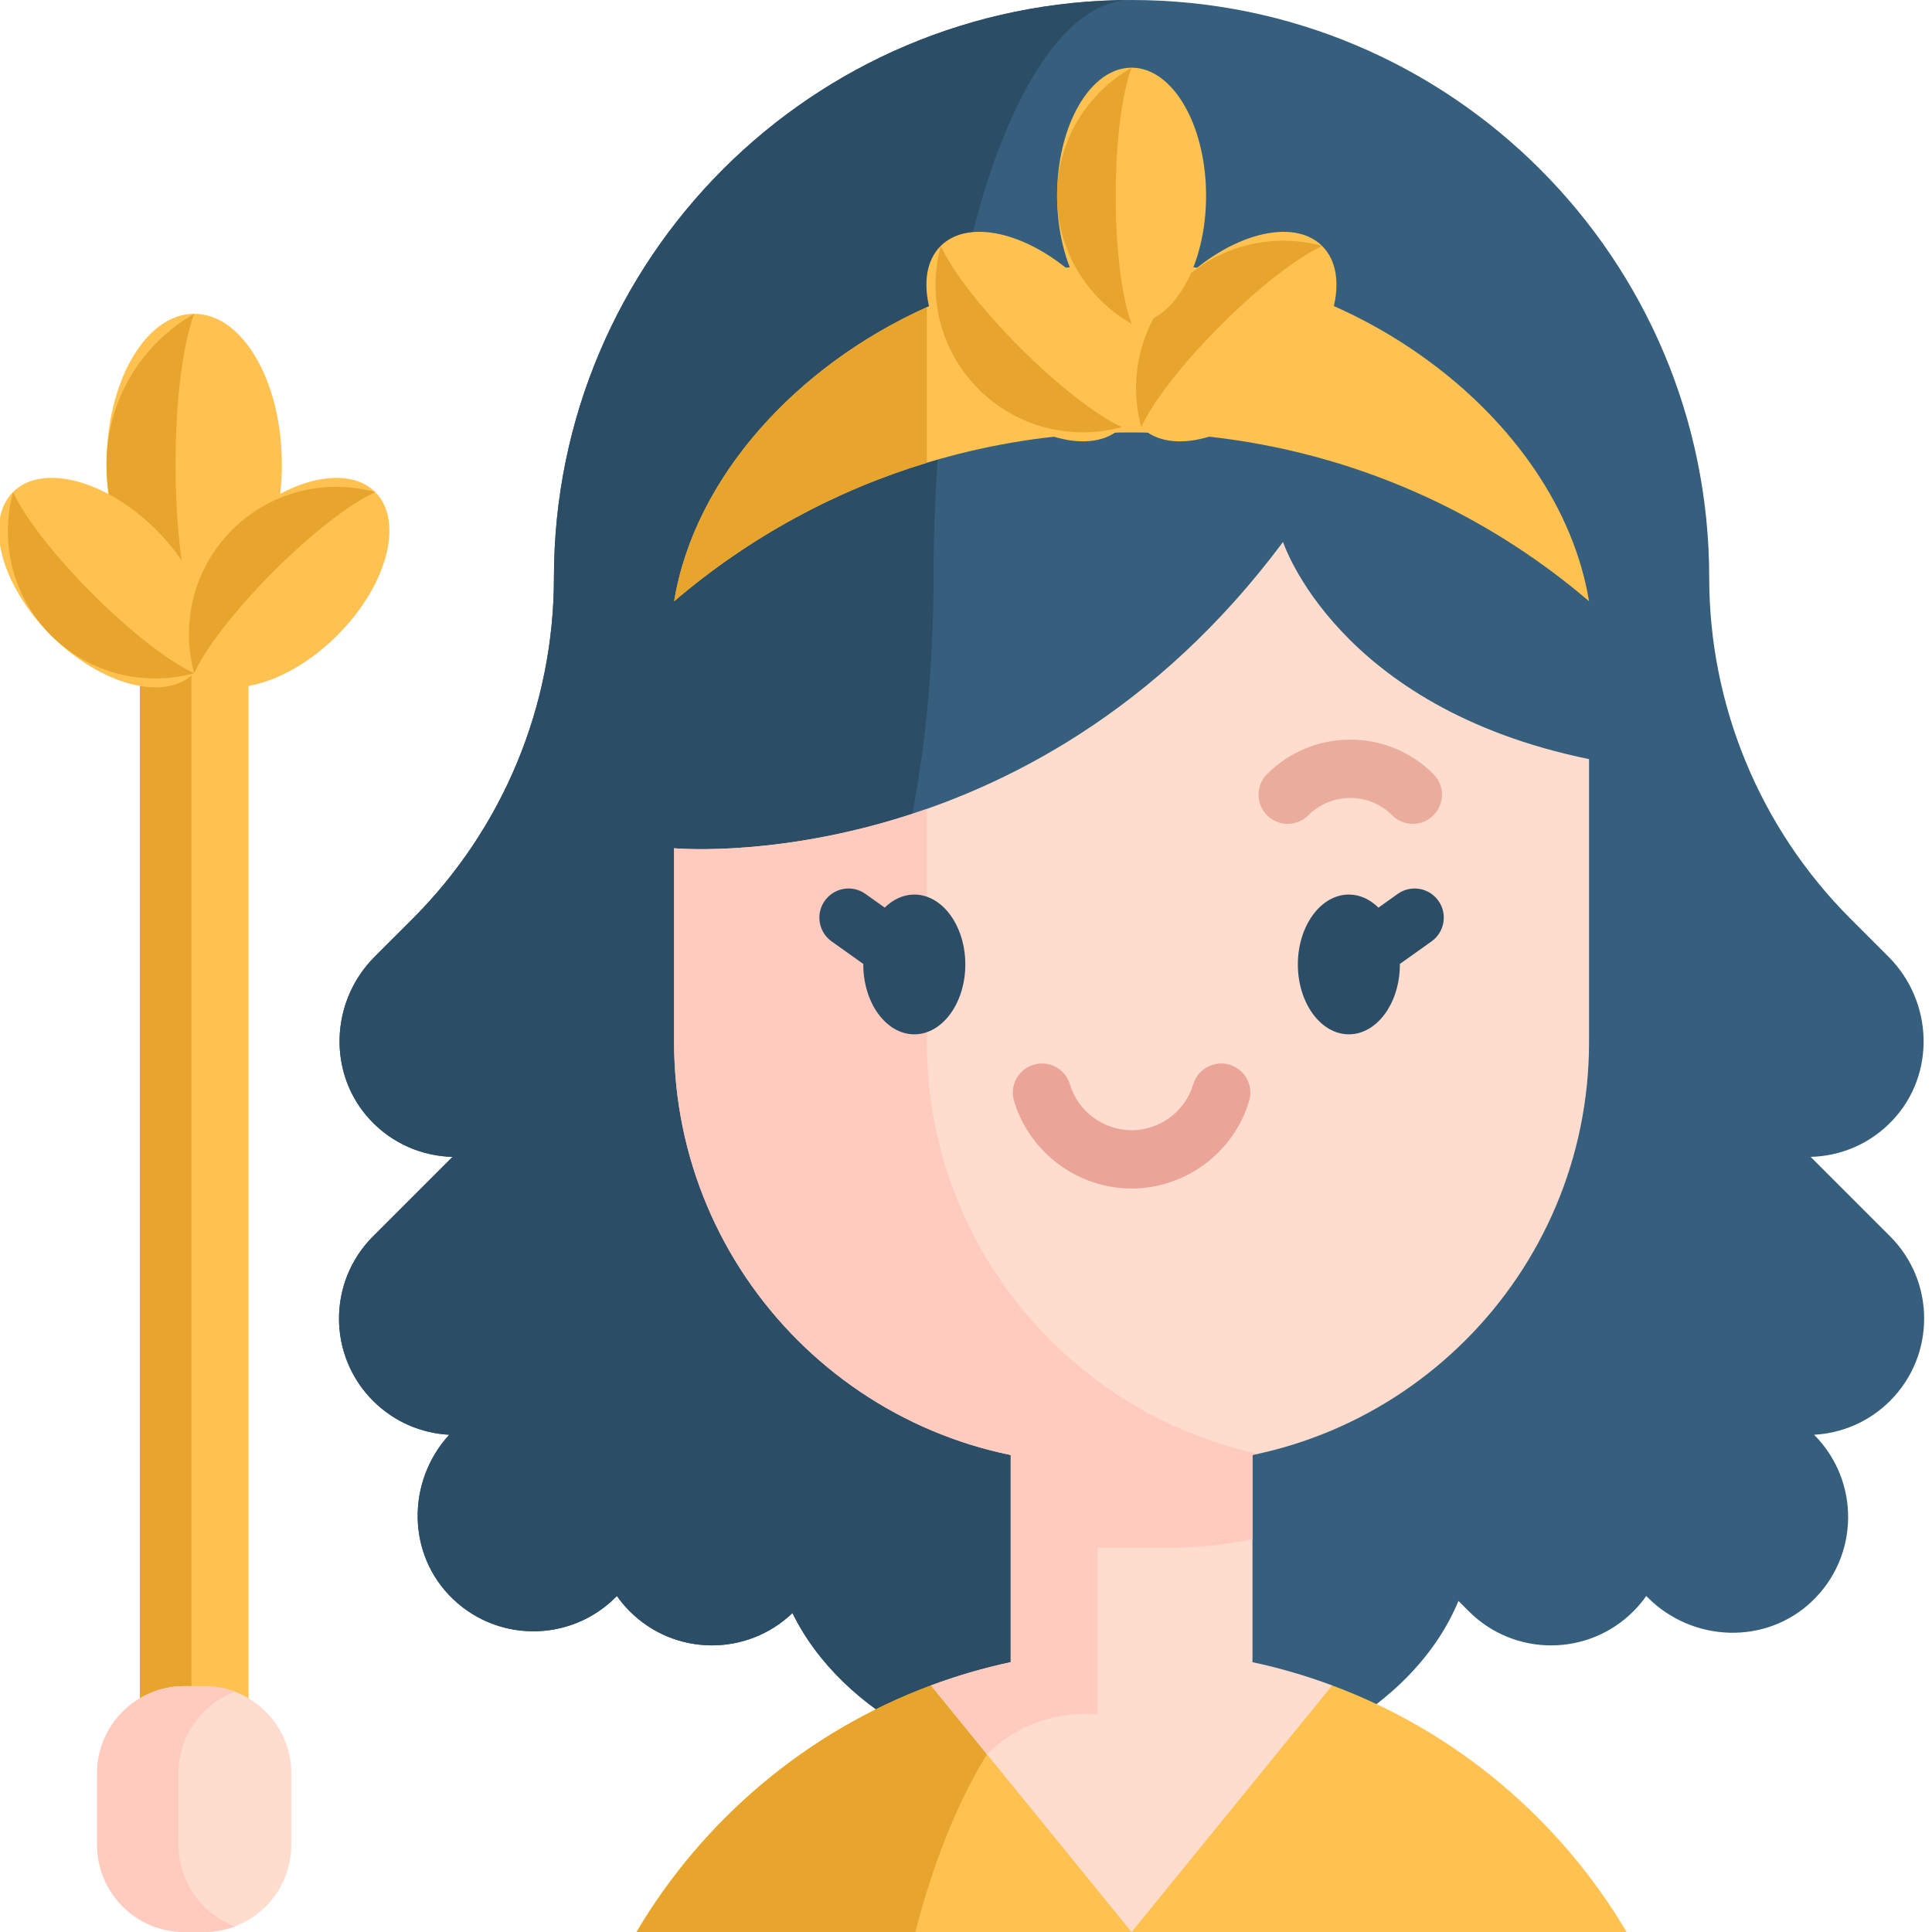 <svg id="Capa_1" enable-background="new 0 0 512 512" height="512" viewBox="0 0 512 512" width="512" xmlns="http://www.w3.org/2000/svg"><g><g><path d="m37.07 150.622h28.784v334.207h-28.784z" fill="#ffc250"/><path d="m37.07 150.622h13.661v334.207h-13.661z" fill="#e7a52e"/></g><path d="m500.893 327.635-21.054-21.054c7.964-.192 15.867-3.442 21.786-9.77 11.422-12.211 10.668-31.445-1.155-43.268l-10.066-10.066c-23.975-23.975-37.444-56.492-37.444-90.398 0-84.544-68.535-153.079-153.078-153.079-84.542 0-153.078 68.535-153.078 153.078 0 33.906-13.469 66.423-37.444 90.398l-10.066 10.066c-11.823 11.823-12.577 31.057-1.155 43.268 5.919 6.328 13.823 9.578 21.786 9.77l-21.054 21.054c-12.041 12.041-12.041 31.562 0 43.603 5.599 5.599 12.817 8.591 20.147 8.983l.995-.995c-11.879 11.88-12.607 31.235-1.058 43.436 11.983 12.658 31.963 12.865 44.207.621l.325-.325c1.004 1.424 2.135 2.785 3.409 4.059 11.882 11.882 31.045 12.03 43.119.46 12.89 26.438 47.207 45.347 87.522 45.347 41.932 0 77.376-20.457 88.969-48.565l2.757 2.758c12.041 12.041 31.562 12.041 43.603 0 1.274-1.274 2.404-2.635 3.409-4.059l.413.413c11.882 11.878 31.24 12.606 43.44 1.054 12.654-11.982 12.86-31.961.617-44.203 7.33-.391 14.548-3.383 20.147-8.983 12.042-12.041 12.042-31.563.001-43.603z" fill="#365e7d"/><path d="m234.56 243.473c4.11-11.991 7.314-26.105 9.498-41.475 2.184-15.36 3.338-31.967 3.338-48.924 0-42.268 5.872-80.539 15.37-108.241 9.499-27.701 22.623-44.833 37.118-44.833-42.268 0-80.55 17.132-108.251 44.833-27.702 27.701-44.833 65.973-44.833 108.241 0 16.957-3.369 33.563-9.725 48.924-6.367 15.37-15.731 29.484-27.712 41.475l-10.075 10.065c-11.816 11.826-12.568 31.06-1.154 43.278 5.924 6.325 13.825 9.57 21.788 9.766l-21.057 21.057c-12.033 12.032-12.033 31.554 0 43.597 2.802 2.802 6.006 4.945 9.426 6.449 3.431 1.493 7.057 2.339 10.724 2.534l.999-1c-11.878 11.888-12.609 31.235-1.061 43.443 11.981 12.651 31.967 12.867 44.205.618l.33-.329c.999 1.432 2.132 2.792 3.41 4.059 11.878 11.888 31.039 12.033 43.113.464 12.898 26.434 47.213 45.348 87.524 45.348v-146.95" fill="#2b4d66"/><path d="m353.041 446.652c32.882 12.248 60.39 35.532 78.029 65.348h-262.382c17.64-29.818 45.15-53.104 78.035-65.351" fill="#ffc250"/><path d="m276.664 446.653c-14.362 12.249-26.383 35.526-34.087 65.347h-73.889c17.644-29.821 45.156-53.098 78.041-65.347z" fill="#e7a52e"/><path d="m353.044 446.653-53.16 65.347-38.322-47.102-14.838-18.245c6.824-2.547 13.875-4.608 21.123-6.161v-55.521h64.073v55.521c7.249 1.553 14.301 3.614 21.124 6.161z" fill="#ffddce"/><path d="m267.848 384.972v42.795 12.726c-7.248 1.553-14.299 3.614-21.123 6.161l14.838 18.245c12.964-12.953 29.344-10.562 29.344-10.562v-44.151h18.545c7.693 0 15.211-.777 22.469-2.247v-22.966h-64.073z" fill="#ffcbbe"/><path d="m298.699 472.812h.793c-.134.01-.278.01-.412.01-.123 0-.257 0-.381-.01z" fill="#e7a52e"/><path d="m421.116 201.174v74.977c0 61.697-50.015 111.713-111.713 111.713h-19.038c-61.698 0-111.723-50.015-111.723-111.713v-51.355s94.231 8.942 161.378-81.178c0-.001 14.196 43.854 81.096 57.556z" fill="#ffddce"/><path d="m333.375 385.278c-7.716 1.7-15.741 2.586-23.972 2.586h-19.038c-61.698 0-111.723-50.015-111.723-111.713v-51.355s29.36 2.781 66.982-10.426v61.78c.001 53.467 37.571 98.166 87.751 109.128z" fill="#ffcbbe"/><g fill="#2b4d66"><path d="m242.3 237.065c-2.924 0-5.626 1.292-7.84 3.462l-5.109-3.635c-3.477-2.473-8.301-1.66-10.775 1.817-2.473 3.477-1.66 8.301 1.817 10.775l8.393 5.971c0 .044-.005.087-.005.132 0 10.213 6.064 18.522 13.519 18.522s13.519-8.309 13.519-18.522-6.065-18.522-13.519-18.522z"/><path d="m381.189 238.709c-2.473-3.476-7.298-4.291-10.775-1.817l-5.109 3.635c-2.214-2.17-4.917-3.462-7.841-3.462-7.455 0-13.519 8.309-13.519 18.522s6.064 18.522 13.519 18.522 13.519-8.309 13.519-18.522c0-.045-.005-.087-.005-.132l8.393-5.971c3.478-2.473 4.292-7.297 1.818-10.775z"/></g><path d="m374.411 218.333c-1.978 0-3.955-.754-5.464-2.263-2.969-2.97-6.918-4.605-11.117-4.605-4.2 0-8.148 1.636-11.119 4.605-3.017 3.018-7.909 3.018-10.927 0s-3.017-7.909.001-10.927c5.888-5.888 13.717-9.131 22.044-9.131s16.156 3.243 22.044 9.131c3.017 3.018 3.017 7.909-.001 10.927-1.506 1.508-3.484 2.263-5.461 2.263z" fill="#eaac9d"/><path d="m299.882 314.973c-14.268 0-27.076-9.541-31.151-23.203-1.219-4.089 1.108-8.392 5.196-9.612 4.093-1.222 8.392 1.107 9.613 5.196 2.136 7.163 8.856 12.165 16.342 12.165 7.495 0 14.214-4.999 16.34-12.157 1.214-4.091 5.518-6.421 9.606-5.208 4.091 1.215 6.423 5.516 5.207 9.606-4.057 13.669-16.868 23.213-31.153 23.213z" fill="#eaa598"/><g><path d="m421.108 159.329c-49.706-42.454-116.132-54.692-175.48-36.695-24.003 7.283-46.852 19.522-66.972 36.695 5.419-32.945 32.605-62.47 66.972-77.923 16.926-7.623 35.582-11.816 54.249-11.332 56.567-1.473 113.134 40.085 121.231 89.255z" fill="#ffc250"/><path d="m245.628 81.407v41.228c-24.003 7.283-46.852 19.522-66.972 36.695 5.419-32.946 32.605-62.471 66.972-77.923z" fill="#e7a52e"/></g><g><ellipse cx="273.308" cy="89.178" fill="#ffc250" rx="19.742" ry="33.94" transform="matrix(.707 -.707 .707 .707 16.992 219.377)"/><path d="m297.31 113.182c-13.094 3.575-27.681.237-37.962-10.044s-13.619-24.869-10.034-37.962c2.977 6.531 10.745 16.689 21.026 26.97s20.439 18.048 26.97 21.036z" fill="#e7a52e"/><ellipse cx="326.457" cy="89.178" fill="#ffc250" rx="33.94" ry="19.742" transform="matrix(.707 -.707 .707 .707 32.559 256.96)"/><path d="m302.45 113.175c-3.575-13.094-.237-27.681 10.044-37.962s24.869-13.619 37.962-10.034c-6.531 2.977-16.689 10.745-26.97 21.026s-18.049 20.439-21.036 26.97z" fill="#e7a52e"/><ellipse cx="299.882" cy="51.873" fill="#ffc250" rx="19.742" ry="33.94"/><path d="m299.875 85.817c-11.786-6.731-19.741-19.406-19.741-33.946s7.955-27.215 19.748-33.938c-2.513 6.723-4.203 19.398-4.203 33.938s1.69 27.215 4.196 33.946z" fill="#e7a52e"/></g><path d="m54.094 446.843h-5.26c-12.759 0-23.102 10.343-23.102 23.102v18.953c0 12.759 10.343 23.102 23.102 23.102h5.26c12.759 0 23.102-10.343 23.102-23.102v-18.953c0-12.759-10.343-23.102-23.102-23.102z" fill="#ffddce"/><path d="m62.252 510.511c-2.534.958-5.285 1.483-8.159 1.483h-5.264c-12.754 0-23.097-10.343-23.097-23.097v-18.955c0-12.754 10.343-23.097 23.097-23.097h5.264c2.874 0 5.625.525 8.159 1.483-8.726 3.297-14.938 11.734-14.938 21.613v18.955c0 9.881 6.212 18.319 14.938 21.615z" fill="#ffcbbe"/><g><ellipse cx="51.464" cy="123.102" fill="#ffc250" rx="23.233" ry="39.942"/><path d="m51.456 163.048c-13.87-7.921-23.232-22.837-23.232-39.948s9.361-32.028 23.24-39.94c-2.958 7.912-4.946 22.829-4.946 39.94s1.989 32.027 4.938 39.948z" fill="#e7a52e"/><g><ellipse cx="27.465" cy="154.405" fill="#ffc250" rx="19.742" ry="33.94" transform="matrix(.707 -.707 .707 .707 -101.137 64.645)"/><path d="m51.468 178.409c-13.094 3.575-27.681.237-37.962-10.044-10.282-10.281-13.619-24.869-10.034-37.962 2.977 6.531 10.745 16.689 21.026 26.97s20.438 18.049 26.97 21.036z" fill="#e7a52e"/><ellipse cx="75.464" cy="154.405" fill="#ffc250" rx="33.94" ry="19.742" transform="matrix(.707 -.707 .707 .707 -87.078 98.585)"/><path d="m51.456 178.402c-3.575-13.094-.237-27.681 10.044-37.962s24.869-13.619 37.962-10.034c-6.531 2.977-16.689 10.745-26.97 21.026s-18.048 20.439-21.036 26.97z" fill="#e7a52e"/></g></g></g></svg>